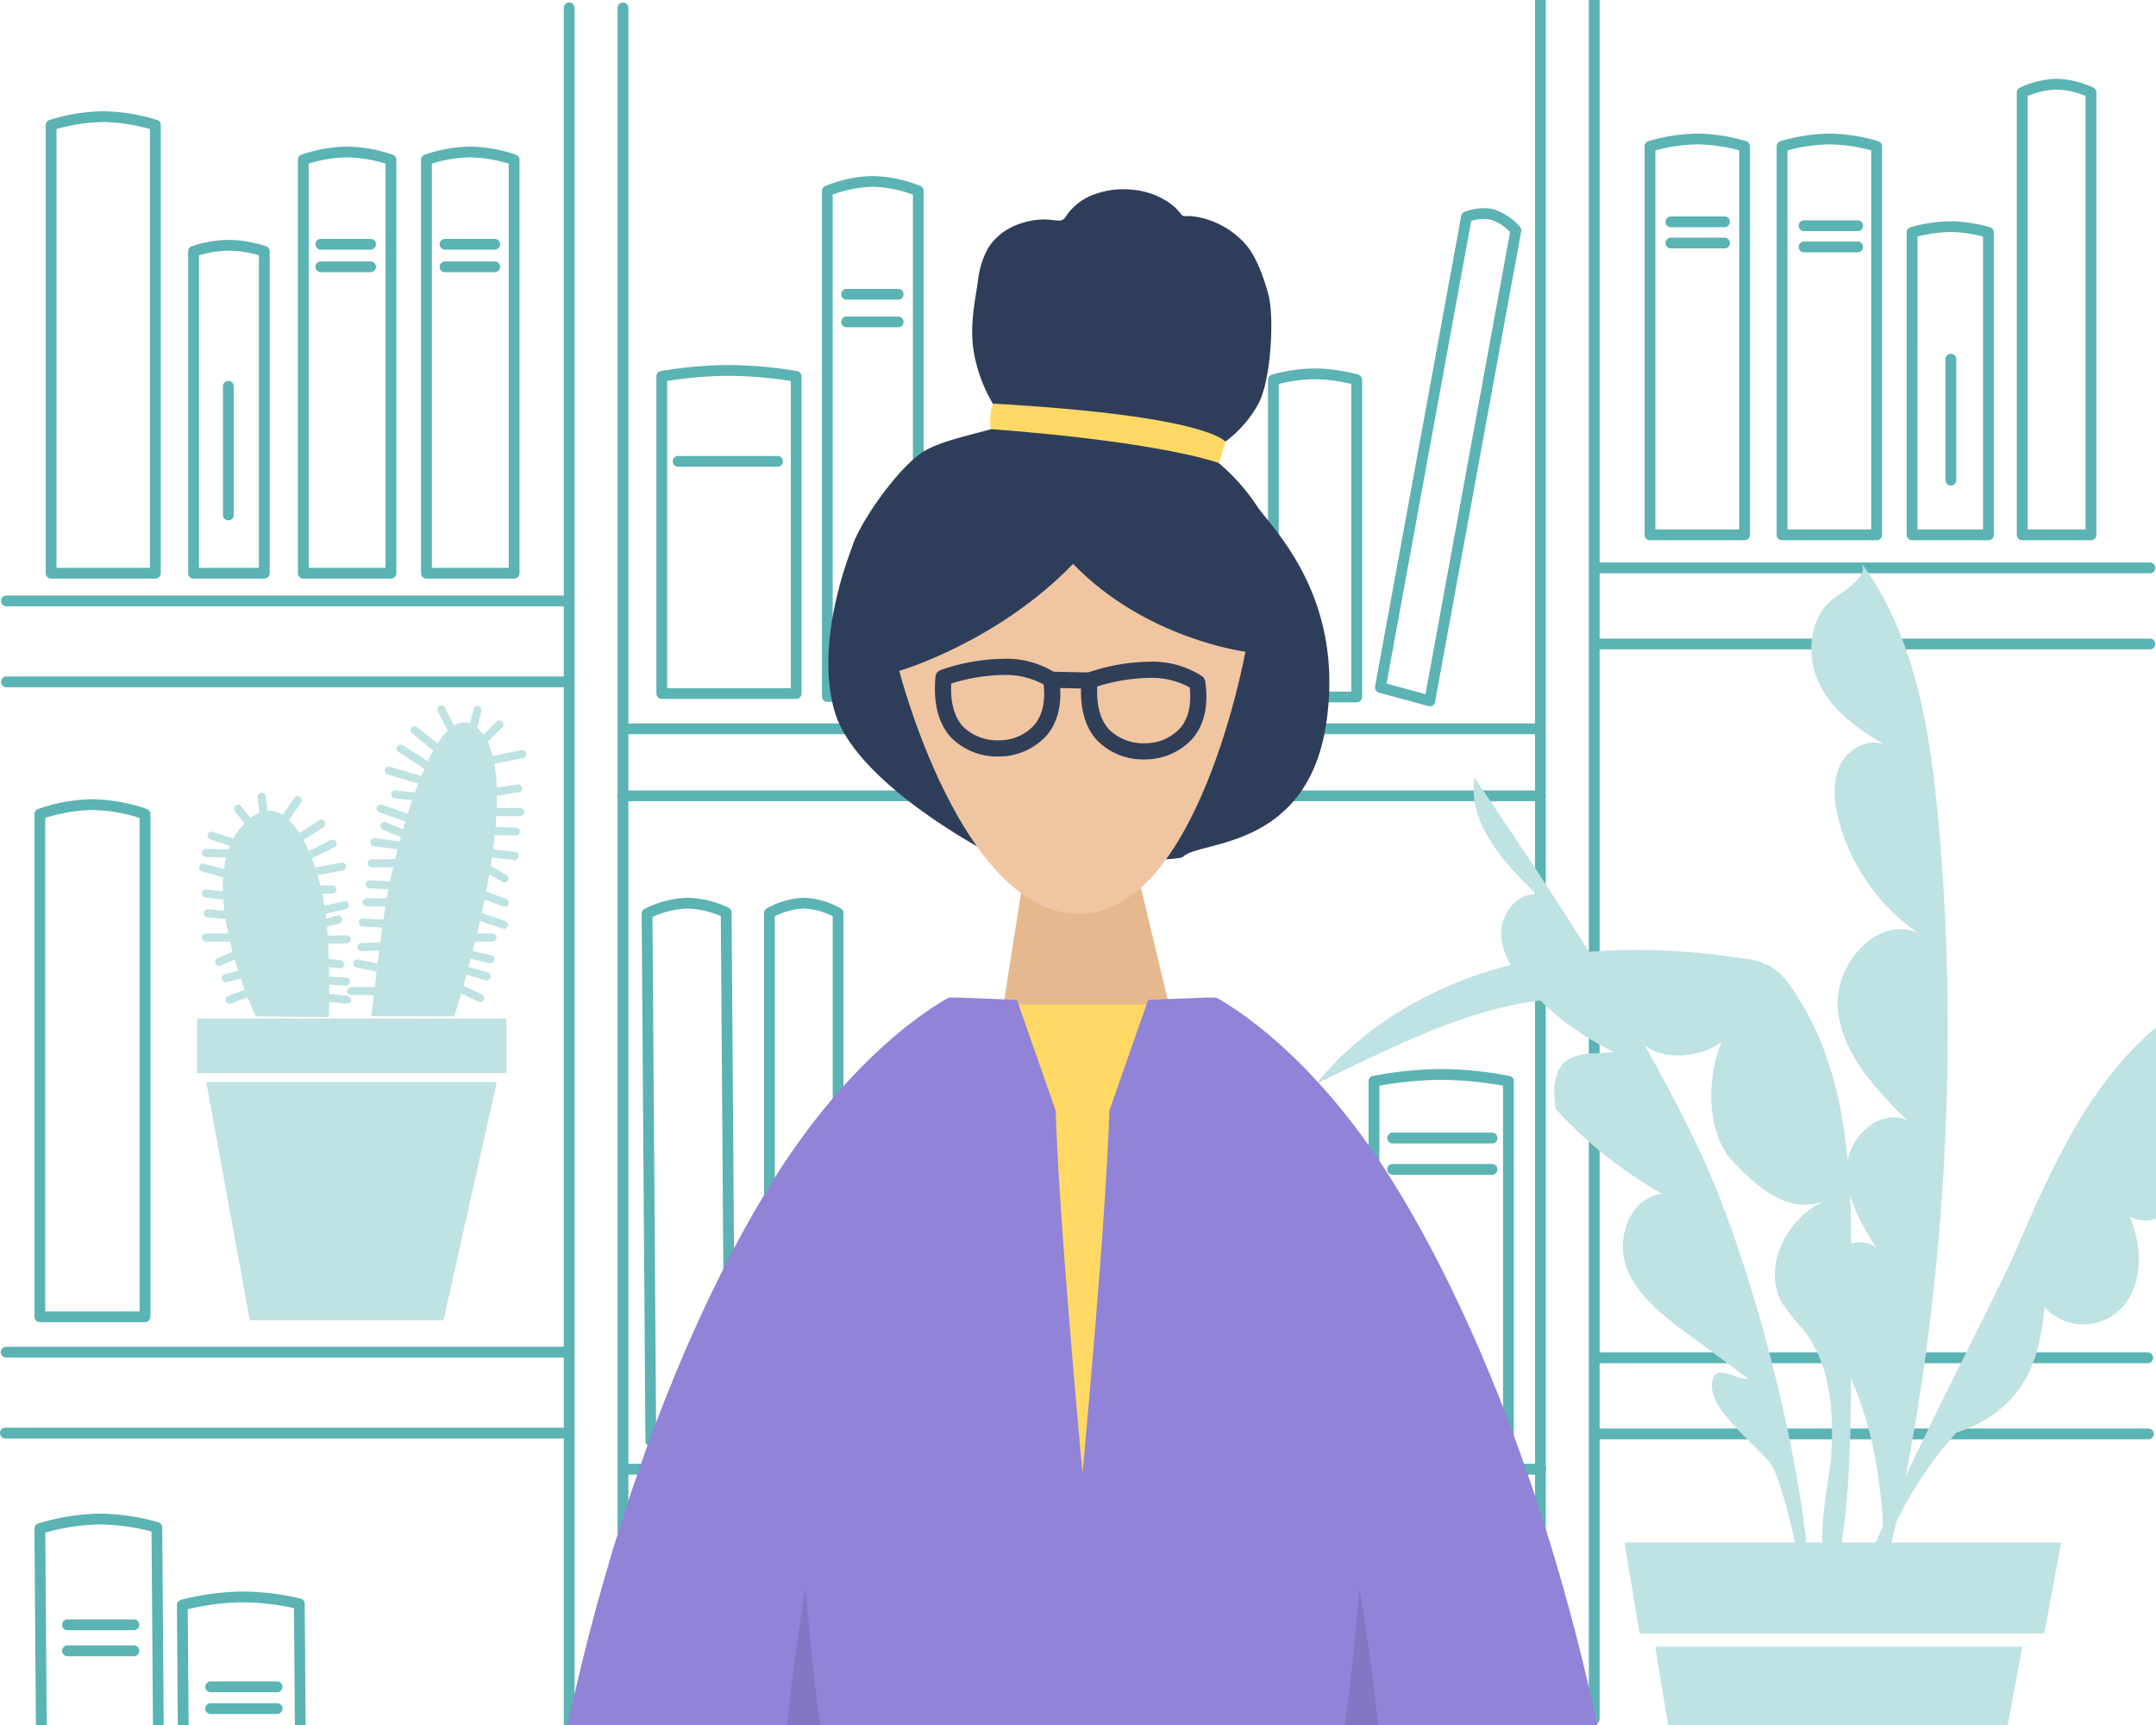 <svg xmlns="http://www.w3.org/2000/svg" xmlns:xlink="http://www.w3.org/1999/xlink" width="400" height="320" viewBox="0 0 400 320"><rect x="0" y="0" width="400" height="320" fill="#808080" stroke="none"/><defs><clipPath id="a"><rect width="223.451" height="260.361" fill="#bfe2e2"/></clipPath><clipPath id="c"><rect width="400" height="320"/></clipPath></defs><g id="b" clip-path="url(#c)"><rect width="400" height="320" fill="#fff"/><path d="M170.281,1H0A1,1,0,0,1-1,0,1,1,0,0,1,0-1H170.281a1,1,0,0,1,1,1A1,1,0,0,1,170.281,1Z" transform="translate(115.508 147.631)" fill="#5bb3b3"/><path d="M168.3,1H0A1,1,0,0,1-1,0,1,1,0,0,1,0-1H168.3a1,1,0,0,1,1,1A1,1,0,0,1,168.3,1Z" transform="translate(116.259 135.193)" fill="#5bb3b3"/><path d="M46.278,1H0A1,1,0,0,1-1,0,1,1,0,0,1,0-1H46.278a1,1,0,0,1,1,1A1,1,0,0,1,46.278,1Z" transform="translate(239.572 284.981)" fill="#5bb3b3"/><path d="M44.476,1H0A1,1,0,0,1-1,0,1,1,0,0,1,0-1H44.476a1,1,0,0,1,1,1A1,1,0,0,1,44.476,1Z" transform="translate(116.991 284.981)" fill="#5bb3b3"/><path d="M44.639,1H0A1,1,0,0,1-1,0,1,1,0,0,1,0-1H44.639a1,1,0,0,1,1,1A1,1,0,0,1,44.639,1Z" transform="translate(116.828 272.543)" fill="#5bb3b3"/><path d="M46.278,1H0A1,1,0,0,1-1,0,1,1,0,0,1,0-1H46.278a1,1,0,0,1,1,1A1,1,0,0,1,46.278,1Z" transform="translate(239.572 272.543)" fill="#5bb3b3"/><path d="M0,319.525a1,1,0,0,1-1-1V0A1,1,0,0,1,0-1,1,1,0,0,1,1,0V318.525A1,1,0,0,1,0,319.525Z" transform="translate(105.599 1.475)" fill="#5bb3b3"/><path d="M0,319.525a1,1,0,0,1-1-1V0A1,1,0,0,1,0-1,1,1,0,0,1,1,0V318.525A1,1,0,0,1,0,319.525Z" transform="translate(115.583 1.475)" fill="#5bb3b3"/><path d="M104.3,1H0A1,1,0,0,1-1,0,1,1,0,0,1,0-1H104.3a1,1,0,0,1,1,1A1,1,0,0,1,104.3,1Z" transform="translate(1.2 126.491)" fill="#5bb3b3"/><path d="M103.945,1H0A1,1,0,0,1-1,0,1,1,0,0,1,0-1H103.945a1,1,0,0,1,1,1A1,1,0,0,1,103.945,1Z" transform="translate(1.2 111.473)" fill="#5bb3b3"/><path d="M104.5,1H0A1,1,0,0,1-1,0,1,1,0,0,1,0-1H104.5a1,1,0,0,1,1,1A1,1,0,0,1,104.5,1Z" transform="translate(1 265.85)" fill="#5bb3b3"/><path d="M104,1H0A1,1,0,0,1-1,0,1,1,0,0,1,0-1H104a1,1,0,0,1,1,1A1,1,0,0,1,104,1Z" transform="translate(1.14 250.832)" fill="#5bb3b3"/><path d="M0,319.9a1,1,0,0,1-1-1V0A1,1,0,0,1,0-1,1,1,0,0,1,1,0V318.9A1,1,0,0,1,0,319.9Z" transform="translate(295.773)" fill="#5bb3b3"/><path d="M0,319.9a1,1,0,0,1-1-1V0A1,1,0,0,1,0-1,1,1,0,0,1,1,0V318.9A1,1,0,0,1,0,319.9Z" transform="translate(285.789)" fill="#5bb3b3"/><path d="M102.994,1H0A1,1,0,0,1-1,0,1,1,0,0,1,0-1H102.994a1,1,0,0,1,1,1A1,1,0,0,1,102.994,1Z" transform="translate(295.876 119.46)" fill="#5bb3b3"/><path d="M102.648,1H0A1,1,0,0,1-1,0,1,1,0,0,1,0-1H102.648a1,1,0,0,1,1,1A1,1,0,0,1,102.648,1Z" transform="translate(296.223 105.349)" fill="#5bb3b3"/><path d="M102.72,1H0A1,1,0,0,1-1,0,1,1,0,0,1,0-1H102.72a1,1,0,0,1,1,1A1,1,0,0,1,102.72,1Z" transform="translate(295.876 266.002)" fill="#5bb3b3"/><path d="M102.236,1H0A1,1,0,0,1-1,0,1,1,0,0,1,0-1H102.236a1,1,0,0,1,1,1A1,1,0,0,1,102.236,1Z" transform="translate(296.223 251.89)" fill="#5bb3b3"/><path d="M95.946,103.37H79.683a1,1,0,0,1-1-1v-76.7a1,1,0,0,1,.652-.937,27.2,27.2,0,0,1,8.456-1.51,27.685,27.685,0,0,1,8.5,1.509,1,1,0,0,1,.656.939v76.7A1,1,0,0,1,95.946,103.37Zm-15.263-2H94.946V26.391a25.719,25.719,0,0,0-7.155-1.171,25.288,25.288,0,0,0-7.108,1.169Z" transform="translate(-0.564 3.968)" fill="#5bb3b3"/><path d="M75.969,103.37H59.706a1,1,0,0,1-1-1v-76.7a1,1,0,0,1,.652-.937,27.2,27.2,0,0,1,8.456-1.51,27.685,27.685,0,0,1,8.5,1.509,1,1,0,0,1,.656.939v76.7A1,1,0,0,1,75.969,103.37Zm-15.263-2H74.969V26.391a25.719,25.719,0,0,0-7.155-1.171,25.288,25.288,0,0,0-7.108,1.169Z" transform="translate(-3.437 3.968)" fill="#5bb3b3"/><path d="M56.2,99.666H43.069a1,1,0,0,1-1-1V38.952a1,1,0,0,1,.663-.941,22.86,22.86,0,0,1,6.883-1.186,23.26,23.26,0,0,1,6.917,1.184,1,1,0,0,1,.666.943V98.666A1,1,0,0,1,56.2,99.666Zm-12.129-2H55.2V39.687a21.162,21.162,0,0,0-5.583-.862,20.735,20.735,0,0,0-5.546.859Z" transform="translate(-7.163 7.672)" fill="#5bb3b3"/><path d="M21.5,104.772H2.147a1,1,0,0,1-1-1V20.639a1,1,0,0,1,.68-.947,34.829,34.829,0,0,1,9.967-1.621,35.467,35.467,0,0,1,10.019,1.62,1,1,0,0,1,.683.948v83.133A1,1,0,0,1,21.5,104.772Zm-18.349-2H20.5V21.381a33.721,33.721,0,0,0-8.7-1.311,33.144,33.144,0,0,0-8.647,1.309Z" transform="translate(7.335 2.566)" fill="#5bb3b3"/><path d="M61.5,204.9H41.99a1,1,0,0,1-1-1V110.649a1,1,0,0,1,.648-.936,32.037,32.037,0,0,1,10.079-1.825,32.621,32.621,0,0,1,10.134,1.823,1,1,0,0,1,.652.937V203.9A1,1,0,0,1,61.5,204.9Zm-18.512-2H60.5V111.367a30.788,30.788,0,0,0-8.785-1.479,30.255,30.255,0,0,0-8.727,1.476Z" transform="translate(-34.596 40.371)" fill="#5bb3b3"/><path d="M9.224,1H0A1,1,0,0,1-1,0,1,1,0,0,1,0-1H9.224a1,1,0,0,1,1,1A1,1,0,0,1,9.224,1Z" transform="translate(59.527 45.313)" fill="#5bb3b3"/><path d="M9.224,1H0A1,1,0,0,1-1,0,1,1,0,0,1,0-1H9.224a1,1,0,0,1,1,1A1,1,0,0,1,9.224,1Z" transform="translate(59.527 49.496)" fill="#5bb3b3"/><path d="M9.224,1H0A1,1,0,0,1-1,0,1,1,0,0,1,0-1H9.224a1,1,0,0,1,1,1A1,1,0,0,1,9.224,1Z" transform="translate(82.562 45.313)" fill="#5bb3b3"/><path d="M9.224,1H0A1,1,0,0,1-1,0,1,1,0,0,1,0-1H9.224a1,1,0,0,1,1,1A1,1,0,0,1,9.224,1Z" transform="translate(82.562 49.496)" fill="#5bb3b3"/><path d="M0,24.879a1,1,0,0,1-1-1V0A1,1,0,0,1,0-1,1,1,0,0,1,1,0V23.879A1,1,0,0,1,0,24.879Z" transform="translate(42.364 71.656)" fill="#5bb3b3"/><path d="M361.209,96.765H343.66a1,1,0,0,1-1-1V23.689a1,1,0,0,1,.7-.953,33.569,33.569,0,0,1,9.1-1.407,32.957,32.957,0,0,1,9.057,1.408,1,1,0,0,1,.692.952V95.765A1,1,0,0,1,361.209,96.765Zm-16.549-2h15.549V24.44a31.222,31.222,0,0,0-7.749-1.111,31.68,31.68,0,0,0-7.8,1.113Z" transform="translate(-37.536 3.453)" fill="#5bb3b3"/><path d="M382.766,96.765H365.217a1,1,0,0,1-1-1V23.689a1,1,0,0,1,.7-.953,33.571,33.571,0,0,1,9.105-1.407,32.955,32.955,0,0,1,9.056,1.408,1,1,0,0,1,.692.952V95.765A1,1,0,0,1,382.766,96.765Zm-16.549-2h15.549V24.44a31.218,31.218,0,0,0-7.748-1.111,31.685,31.685,0,0,0-7.8,1.113Z" transform="translate(-34.595 3.453)" fill="#5bb3b3"/><path d="M9.953,1H0A1,1,0,0,1-1,0,1,1,0,0,1,0-1H9.953a1,1,0,0,1,1,1A1,1,0,0,1,9.953,1Z" transform="translate(334.704 41.874)" fill="#5bb3b3"/><path d="M9.953,1H0A1,1,0,0,1-1,0,1,1,0,0,1,0-1H9.953a1,1,0,0,1,1,1A1,1,0,0,1,9.953,1Z" transform="translate(334.704 45.806)" fill="#5bb3b3"/><path d="M9.953,1H0A1,1,0,0,1-1,0,1,1,0,0,1,0-1H9.953a1,1,0,0,1,1,1A1,1,0,0,1,9.953,1Z" transform="translate(310.004 41.153)" fill="#5bb3b3"/><path d="M9.953,1H0A1,1,0,0,1-1,0,1,1,0,0,1,0-1H9.953a1,1,0,0,1,1,1A1,1,0,0,1,9.953,1Z" transform="translate(310.004 45.084)" fill="#5bb3b3"/><path d="M342.662,204.686a1,1,0,0,1-1-.993L341,115.157a1,1,0,0,1,.688-.958,41.624,41.624,0,0,1,11.177-1.832l.3,0a40.9,40.9,0,0,1,10.84,1.606,1,1,0,0,1,.7.948l.659,88.536a1,1,0,0,1-.99,1.007l-21.712.223Zm.347-88.794.646,86.783,19.712-.2-.646-86.787a39.2,39.2,0,0,0-9.832-1.319A40.045,40.045,0,0,0,343.009,115.892Z" transform="translate(-334.609 168.422)" fill="#5bb3b3"/><path d="M367.879,201.309a1,1,0,0,1-1-.993l-.551-74.076a1,1,0,0,1,.734-.971,48.789,48.789,0,0,1,11.134-1.545l.368,0a47.977,47.977,0,0,1,10.726,1.32,1,1,0,0,1,.75.961l.551,74.076a1,1,0,0,1-.99,1.007l-21.712.223Zm.455-74.3.538,72.288,19.713-.2-.538-72.291a46.449,46.449,0,0,0-9.83-1.082A47.323,47.323,0,0,0,368.334,127.011Z" transform="translate(-333.503 171.514)" fill="#5bb3b3"/><path d="M12.314,1H0A1,1,0,0,1-1,0,1,1,0,0,1,0-1H12.314a1,1,0,0,1,1,1A1,1,0,0,1,12.314,1Z" transform="translate(39.091 312.917)" fill="#5bb3b3"/><path d="M12.314,1H0A1,1,0,0,1-1,0,1,1,0,0,1,0-1H12.314a1,1,0,0,1,1,1A1,1,0,0,1,12.314,1Z" transform="translate(39.091 316.958)" fill="#5bb3b3"/><path d="M12.314,1H0A1,1,0,0,1-1,0,1,1,0,0,1,0-1H12.314a1,1,0,0,1,1,1A1,1,0,0,1,12.314,1Z" transform="translate(12.517 301.412)" fill="#5bb3b3"/><path d="M12.314,1H0A1,1,0,0,1-1,0,1,1,0,0,1,0-1H12.314a1,1,0,0,1,1,1A1,1,0,0,1,12.314,1Z" transform="translate(12.517 306.242)" fill="#5bb3b3"/><path d="M285.963,107.017h-8.69a1,1,0,0,1,0-2h7.69V47.958a29.9,29.9,0,0,0-6.754-.881,29.3,29.3,0,0,0-6.708.879V84.861a1,1,0,0,1-2,0V47.188a1,1,0,0,1,.713-.958,31.181,31.181,0,0,1,8-1.153,31.758,31.758,0,0,1,8.038,1.152,1,1,0,0,1,.716.959v58.83A1,1,0,0,1,285.963,107.017Z" transform="translate(-34.255 23.271)" fill="#5bb3b3"/><path d="M307.762,114.111a1,1,0,0,1-.262-.035l-9.162-2.492a1,1,0,0,1-.721-1.145l15.981-87.3a1,1,0,0,1,.6-.742,10.247,10.247,0,0,1,3.6-.693,7.323,7.323,0,0,1,1.92.244,11.158,11.158,0,0,1,4.791,3.214,1,1,0,0,1,.223.829l-15.981,87.3a1,1,0,0,1-.984.82Zm-8.013-4.216,7.226,1.965,15.694-85.732a8.657,8.657,0,0,0-3.481-2.249,5.327,5.327,0,0,0-1.395-.174,8.26,8.26,0,0,0-2.333.368Z" transform="translate(-42.504 16.909)" fill="#5bb3b3"/><path d="M155.606,114.563h-8.493a1,1,0,0,1-1-1V19.79a1,1,0,0,1,.6-.916,24.654,24.654,0,0,1,8.815-1.853,25.093,25.093,0,0,1,8.861,1.852,1,1,0,0,1,.6.918V99.726a1,1,0,1,1-2,0V20.473a23.042,23.042,0,0,0-7.464-1.453,22.644,22.644,0,0,0-7.414,1.45v92.093h7.493a1,1,0,0,1,0,2Z" transform="translate(6.38 15.633)" fill="#5bb3b3"/><path d="M9.571,1H0A1,1,0,0,1-1,0,1,1,0,0,1,0-1H9.571a1,1,0,0,1,1,1A1,1,0,0,1,9.571,1Z" transform="translate(157.067 54.589)" fill="#5bb3b3"/><path d="M9.571,1H0A1,1,0,0,1-1,0,1,1,0,0,1,0-1H9.571a1,1,0,0,1,1,1A1,1,0,0,1,9.571,1Z" transform="translate(157.067 59.705)" fill="#5bb3b3"/><path d="M142.62,106.519H117.682a1,1,0,0,1-1-1V46.689a1,1,0,0,1,.818-.983,77.378,77.378,0,0,1,12.615-1.126A78.888,78.888,0,0,1,142.8,45.706a1,1,0,0,1,.82.984v58.83A1,1,0,0,1,142.62,106.519Zm-23.938-2H141.62V47.536a78.343,78.343,0,0,0-11.506-.956,76.86,76.86,0,0,0-11.432.955Z" transform="translate(5.095 23.136)" fill="#5bb3b3"/><path d="M18.45,1H0A1,1,0,0,1-1,0,1,1,0,0,1,0-1H18.45a1,1,0,0,1,1,1A1,1,0,0,1,18.45,1Z" transform="translate(125.806 85.584)" fill="#5bb3b3"/><path d="M154.508,214.6H148.78a1,1,0,0,1-1-1V149.747a1,1,0,0,1,.766-.972,51.563,51.563,0,0,1,6.9-1.065,1,1,0,1,1,.173,1.992,52.457,52.457,0,0,0-5.835.85V212.6h4.728a1,1,0,1,1,0,2Z" transform="translate(10.453 53.672)" fill="#5bb3b3"/><path d="M147.646,215.225H134.9a1,1,0,0,1-1-1V116.341a1,1,0,0,1,.487-.859,15.2,15.2,0,0,1,6.9-1.988,14.953,14.953,0,0,1,6.87,1.991,1,1,0,0,1,.483.856v97.884A1,1,0,0,1,147.646,215.225Zm-11.742-2h10.742V116.936a12.647,12.647,0,0,0-5.353-1.442,12.8,12.8,0,0,0-5.39,1.444Z" transform="translate(7.847 53.045)" fill="#5bb3b3"/><path d="M115.767,224.038a1,1,0,0,1-1-.993l-.7-97.835a1,1,0,0,1,.529-.89,19.231,19.231,0,0,1,7.808-2.063h.172a18.851,18.851,0,0,1,7.627,1.857,1,1,0,0,1,.547.884l.7,97.835a1,1,0,0,1-.986,1.007l-14.683.2Zm.3-98.211.69,96.2,12.683-.171-.69-96.2a16.554,16.554,0,0,0-6.324-1.391A16.926,16.926,0,0,0,116.071,125.827Z" transform="translate(4.981 44.283)" fill="#5bb3b3"/><path d="M292.313,171.122h-9.132a1,1,0,0,1,0-2h8.132V118.586c-.856-.174-2.359-.447-4.127-.622a1,1,0,1,1,.2-1.99,40.968,40.968,0,0,1,5.167.835,1,1,0,0,1,.763.971v52.341A1,1,0,0,1,292.313,171.122Z" transform="translate(-43.177 97.382)" fill="#5bb3b3"/><path d="M322.405,217.422H297.467a1,1,0,0,1-1-1V149.493a1,1,0,0,1,.8-.979,69.738,69.738,0,0,1,12.711-1.284,68.412,68.412,0,0,1,12.639,1.285,1,1,0,0,1,.793.978v66.929A1,1,0,0,1,322.405,217.422Zm-23.938-2h22.938v-65.1a67.738,67.738,0,0,0-11.432-1.089,68.852,68.852,0,0,0-11.506,1.091Z" transform="translate(-42.553 51.082)" fill="#5bb3b3"/><path d="M18.45,1H0A1,1,0,0,1-1,0,1,1,0,0,1,0-1H18.45a1,1,0,0,1,1,1A1,1,0,0,1,18.45,1Z" transform="translate(258.373 211.113)" fill="#5bb3b3"/><path d="M18.45,1H0A1,1,0,0,1-1,0,1,1,0,0,1,0-1H18.45a1,1,0,0,1,1,1A1,1,0,0,1,18.45,1Z" transform="translate(258.373 216.924)" fill="#5bb3b3"/><path d="M418.758,98.941H405.985a1,1,0,0,1-1-1V15.885a1,1,0,0,1,.553-.895,17.249,17.249,0,0,1,6.852-1.654,16.964,16.964,0,0,1,6.82,1.656,1,1,0,0,1,.549.892V97.941A1,1,0,0,1,418.758,98.941Zm-11.773-2h10.773V16.531a14.731,14.731,0,0,0-5.368-1.194,14.98,14.98,0,0,0-5.4,1.2Z" transform="translate(-30.815 1.277)" fill="#5bb3b3"/><path d="M400.577,93.285H386.41a1,1,0,0,1-1-1V36.173a1,1,0,0,1,.706-.956,28.2,28.2,0,0,1,7.4-1.1,27.678,27.678,0,0,1,7.36,1.1,1,1,0,0,1,.7.955V92.285A1,1,0,0,1,400.577,93.285Zm-13.167-2h12.167V36.934a25.78,25.78,0,0,0-6.062-.82,26.149,26.149,0,0,0-6.1.822Z" transform="translate(-31.67 6.934)" fill="#5bb3b3"/><path d="M0,23.438a1,1,0,0,1-1-1V0A1,1,0,0,1,0-1,1,1,0,0,1,1,0V22.438A1,1,0,0,1,0,23.438Z" transform="translate(361.939 66.628)" fill="#5bb3b3"/><g transform="translate(244.19 104.051)"><g transform="translate(0)"><g clip-path="url(#a)"><path d="M88.785,44.175C87.16,28.563,83.982,12.458,74.608,0c2.1,2.234-1.861,4.932-4.412,6.638-4.942,3.3-5.732,10.78-3.105,16.133s7.768,8.938,12.966,11.753c-2.943-2.01-7.294-.105-8.97,3.086s-1.3,7.078-.376,10.558A37.031,37.031,0,0,0,85.361,68.993C77.853,65.708,69.726,74.938,70.543,83.2s7,14.769,12.84,20.571c-4.9-2.352-10.7,2.9-11.16,8.4s2.538,10.589,5.421,15.247c-4.1-3.136-10.287,1.636-10.762,6.839s2.452,9.984,4.782,14.632c6.171,12.3,7.308,24.9,7.613,38.35C90.33,142.468,93.544,89.921,88.785,44.175" transform="translate(26.249)" fill="#bfe2e2"/><path d="M30.365,99.272c6.5-15.051,13.41-30.666,25.941-41.24,18.673-15.756,48.586-16.117,67.633-.815a115.281,115.281,0,0,1-38.446-1.8c.653,6.064,1.045,11.447-5.779,14.549s-11.206,6.818-20.74,6c2.386,3.633,4,8.178,2.676,12.32s-6.544,7.07-10.255,4.808c2.3,5.324,2.6,12-1.042,16.514a9.755,9.755,0,0,1-14.709.347c-.841,7.2-2.094,18.513-16.413,23.284C4.341,149.99,3.956,165.066,0,166.118c2.133-12.207,25.346-55.228,30.365-66.847" transform="translate(99.513 28.494)" fill="#bfe2e2"/><path d="M52.61,112.424h81.007l-3.16,16.852H55.372Z" transform="translate(4.616 69.678)" fill="#bfe2e2"/><path d="M114.124,183.285H66.718L57.062,124.36h68.11Z" transform="translate(5.85 77.076)" fill="#bfe2e2"/><path d="M175.887,104.76c.266-18.508-.441-38.324-11.178-53.4a12.627,12.627,0,0,0-3.643-3.709,13.965,13.965,0,0,0-5.054-1.489c-14.261-2.213-28.994-2.413-42.992,1.1S85.77,58.182,76.676,69.387c17.068-8.139,35.9-18.4,54.538-15.185.042,3.184,2.895,4.55,6,7.652s10.166,3.044,14.682-.207c-2.823,6.508-2.831,16.995,2.067,22.126s10.386,9.855,17.017,7.336c-7.09,3.186-11.722,12.461-7.741,19.136a48.138,48.138,0,0,0,3.852,4.816c5.12,6.52,5.687,15.482,5.1,23.749-.335,4.723-3.972,19.254.938,21.436,3.729-17.463,2.5-37.626,2.758-55.486" transform="translate(-76.676 27.612)" fill="#bfe2e2"/><path d="M122.871,93.285C111.359,69.2,96.4,46.949,81.466,24.823c-1.3,8.423,5.378,15.762,11.53,21.661-3.717-.3-6.685,3.688-6.578,7.415s2.391,7.028,4.885,9.8a51.811,51.811,0,0,0,15.935,11.97c-3.345.949-12.6-2-10.723,10.6a79.442,79.442,0,0,0,19.794,15.759c-5.707.494-8.617,7.867-6.766,13.289s6.7,9.161,11.308,12.57q5.685,4.211,11.371,8.418c-2.235.368-6.434-3.393-6.708,1.1s6.61,9.832,10.608,14.3c2.865,3.2,6.006,22.129,7.73,25.964-.609-23.775-10.828-63.15-20.981-84.392" transform="translate(-52.093 15.385)" fill="#bfe2e2"/></g></g><g transform="translate(-244.19 -104.051)"><rect width="57.371" height="10.131" transform="translate(36.57 188.944)" fill="#bfe2e2"/><path d="M2.008,84.457l8.076,44.19H46.029l9.87-44.19Z" transform="translate(36.261 116.264)" fill="#bfe2e2"/><path d="M11.307,61.094S-.153,36.789,8.336,26.323s14.43,5.815,15.7,13.955.849,20.932.849,20.932Z" transform="translate(36.133 127.455)" fill="#bfe2e2"/><path d="M50.674,57.892S64.309,15.767,55.821,5.3,39.215,28.935,37.942,37.076,35.3,57.848,35.3,57.848Z" transform="translate(33.606 130.657)" fill="#bfe2e2"/><path d="M0,3.463a.749.749,0,0,1-.633-.346A.75.75,0,0,1-.4,2.081L3.84-.632A.75.75,0,0,1,4.876-.4.75.75,0,0,1,4.648.632L.4,3.345A.747.747,0,0,1,0,3.463Z" transform="translate(55.368 152.816)" fill="#bfe2e2"/><path d="M0,3.463a.75.75,0,0,1-.674-.419.75.75,0,0,1,.342-1L5.186-.673a.75.75,0,0,1,1,.342.75.75,0,0,1-.342,1L.331,3.386A.747.747,0,0,1,0,3.463Z" transform="translate(56.217 156.499)" fill="#bfe2e2"/><path d="M0,1.913A.75.75,0,0,1-.738,1.3a.75.75,0,0,1,.6-.873L6.232-.738a.75.75,0,0,1,.873.6.75.75,0,0,1-.6.873L.135,1.9A.755.755,0,0,1,0,1.913Z" transform="translate(57.066 160.763)" fill="#bfe2e2"/><path d="M5.517.75H0A.75.75,0,0,1-.75,0,.75.75,0,0,1,0-.75H5.517a.75.75,0,0,1,.75.75A.75.75,0,0,1,5.517.75Z" transform="translate(56.141 165.019)" fill="#bfe2e2"/><path d="M0,2.495a.75.75,0,0,1-.73-.583.75.75,0,0,1,.564-.9L7.473-.731a.75.75,0,0,1,.9.564.75.75,0,0,1-.564.9L.167,2.476A.753.753,0,0,1,0,2.495Z" transform="translate(56.353 167.927)" fill="#bfe2e2"/><path d="M0,.91A.75.75,0,0,1-.75.175.75.75,0,0,1-.015-.59L8.054-.75a.75.75,0,0,1,.765.735A.75.75,0,0,1,8.084.75L.015.91Z" transform="translate(56.26 174.247)" fill="#bfe2e2"/><path d="M0,2.032a.75.75,0,0,1-.72-.54A.75.75,0,0,1-.21.562L4.175-.72A.75.75,0,0,1,5.1-.21.75.75,0,0,1,4.6.72L.21,2A.75.75,0,0,1,0,2.032Z" transform="translate(58.379 170.562)" fill="#bfe2e2"/><path d="M0,5.075a.746.746,0,0,1-.425-.133A.75.75,0,0,1-.617,3.9L2.364-.426A.75.75,0,0,1,3.407-.617.75.75,0,0,1,3.6.426L.617,4.751A.749.749,0,0,1,0,5.075Z" transform="translate(52.24 148.454)" fill="#bfe2e2"/><path d="M.525,5.556A.75.75,0,0,1-.22,4.888L-.746.082A.75.75,0,0,1-.082-.746a.75.75,0,0,1,.827.664l.526,4.806a.75.75,0,0,1-.664.827A.759.759,0,0,1,.525,5.556Z" transform="translate(48.556 147.813)" fill="#bfe2e2"/><path d="M2.807,4.275a.749.749,0,0,1-.587-.283L-.587.467A.75.75,0,0,1-.467-.587a.75.75,0,0,1,1.054.12L3.393,3.057a.75.75,0,0,1-.586,1.217Z" transform="translate(44.171 150.056)" fill="#bfe2e2"/><path d="M4.912,2.352a.749.749,0,0,1-.233-.037L-.233.713a.75.75,0,0,1-.48-.946.75.75,0,0,1,.946-.48L5.144.889a.75.75,0,0,1-.232,1.463Z" transform="translate(39.26 155.022)" fill="#bfe2e2"/><path d="M7.017.91H7L-.017.75A.75.75,0,0,1-.75-.017.75.75,0,0,1,.017-.75l7.017.16A.75.75,0,0,1,7.017.91Z" transform="translate(38.207 158.227)" fill="#bfe2e2"/><path d="M4.736,2.032a.751.751,0,0,1-.2-.026L-.2.724A.75.75,0,0,1-.724-.2.75.75,0,0,1,.2-.724L4.932.558a.75.75,0,0,1-.2,1.474Z" transform="translate(37.681 160.95)" fill="#bfe2e2"/><path d="M4.386,1.23a.758.758,0,0,1-.083,0L-.082.746A.75.75,0,0,1-.746-.082.75.75,0,0,1,.082-.746l4.385.48a.75.75,0,0,1-.081,1.5Z" transform="translate(38.207 165.756)" fill="#bfe2e2"/><path d="M4.035,1.07l-.06,0L-.059.748A.75.75,0,0,1-.748-.059.75.75,0,0,1,.059-.748l4.034.32a.75.75,0,0,1-.059,1.5Z" transform="translate(38.558 169.44)" fill="#bfe2e2"/><path d="M6.315.75H0A.75.75,0,0,1-.75,0,.75.75,0,0,1,0-.75H6.315a.75.75,0,0,1,.75.75A.75.75,0,0,1,6.315.75Z" transform="translate(38.207 173.926)" fill="#bfe2e2"/><path d="M0,2.673a.75.75,0,0,1-.691-.459.75.75,0,0,1,.4-.982L4.27-.691a.75.75,0,0,1,.982.4.75.75,0,0,1-.4.982L.291,2.614A.748.748,0,0,1,0,2.673Z" transform="translate(40.663 176.489)" fill="#bfe2e2"/><path d="M0,1.711a.75.75,0,0,1-.727-.569A.75.75,0,0,1-.181.234L3.678-.728a.75.75,0,0,1,.909.546.75.75,0,0,1-.546.909L.181,1.689A.752.752,0,0,1,0,1.711Z" transform="translate(41.891 180.495)" fill="#bfe2e2"/><path d="M0,2.512a.75.75,0,0,1-.7-.489.75.75,0,0,1,.441-.964L4.474-.7a.75.75,0,0,1,.964.441A.75.75,0,0,1,5,.7L.262,2.465A.749.749,0,0,1,0,2.512Z" transform="translate(42.592 183.699)" fill="#bfe2e2"/><path d="M5.088,1.391a.757.757,0,0,1-.095-.006L-.094.744a.75.75,0,0,1-.65-.838.75.75,0,0,1,.838-.65L5.18-.1a.75.75,0,0,1-.093,1.494Z" transform="translate(58.029 178.252)" fill="#bfe2e2"/><path d="M5.789,1.07H5.747L-.041.749a.75.75,0,0,1-.707-.79.75.75,0,0,1,.79-.707l5.788.32a.75.75,0,0,1-.041,1.5Z" transform="translate(58.379 181.776)" fill="#bfe2e2"/><path d="M5.965,1.391a.758.758,0,0,1-.081,0L-.08.746A.75.75,0,0,1-.746-.08.75.75,0,0,1,.08-.746L6.044-.1a.75.75,0,0,1-.079,1.5Z" transform="translate(58.379 184.82)" fill="#bfe2e2"/><path d="M3.86,3.906a.747.747,0,0,1-.474-.169L-.475.581A.75.75,0,0,1-.581-.475.75.75,0,0,1,.475-.581l3.86,3.156A.75.75,0,0,1,3.86,3.906Z" transform="translate(76.956 135.471)" fill="#bfe2e2"/><path d="M5.124,4.045a.746.746,0,0,1-.4-.119L-.406.631A.75.75,0,0,1-.631-.406.75.75,0,0,1,.406-.631L5.53,2.664a.75.75,0,0,1-.406,1.381Z" transform="translate(74.368 138.896)" fill="#bfe2e2"/><path d="M6.17,2.6a.75.75,0,0,1-.215-.032L-.215.718a.75.75,0,0,1-.5-.934.75.75,0,0,1,.934-.5L6.385,1.129A.75.75,0,0,1,6.17,2.6Z" transform="translate(72.126 142.945)" fill="#bfe2e2"/><path d="M5.479,1.351a.758.758,0,0,1-.083,0L-.082.746A.75.75,0,0,1-.746-.082.75.75,0,0,1,.082-.746l5.478.6a.75.75,0,0,1-.081,1.5Z" transform="translate(73.332 147.365)" fill="#bfe2e2"/><path d="M7.358,3.314a.749.749,0,0,1-.247-.042L-.247.708A.75.75,0,0,1-.708-.247.75.75,0,0,1,.247-.708L7.6,1.855a.75.75,0,0,1-.247,1.458Z" transform="translate(70.635 149.997)" fill="#bfe2e2"/><path d="M7.991,1.787a.757.757,0,0,1-.1-.006L-.1.744A.75.75,0,0,1-.744-.1.75.75,0,0,1,.1-.744L8.087.294a.75.75,0,0,1-.1,1.494Z" transform="translate(69.476 156.235)" fill="#bfe2e2"/><path d="M4.187,2.5A.748.748,0,0,1,3.9,2.442L-.289.692a.75.75,0,0,1-.4-.981.75.75,0,0,1,.981-.4l4.187,1.75A.75.75,0,0,1,4.187,2.5Z" transform="translate(71.334 153.228)" fill="#bfe2e2"/><path d="M2.4,5.369a.75.75,0,0,1-.666-.4L-.666.345A.75.75,0,0,1-.345-.666a.75.75,0,0,1,1.011.32l2.4,4.619a.75.75,0,0,1-.665,1.1Z" transform="translate(81.884 131.618)" fill="#bfe2e2"/><path d="M0,5.465a.752.752,0,0,1-.178-.022.75.75,0,0,1-.551-.906L.421-.178a.75.75,0,0,1,.906-.551.75.75,0,0,1,.551.906L.729,4.892A.75.75,0,0,1,0,5.465Z" transform="translate(87.436 131.707)" fill="#bfe2e2"/><path d="M0,3.944A.748.748,0,0,1-.535,3.72.75.75,0,0,1-.526,2.66L2.72-.535a.75.75,0,0,1,1.061.009A.75.75,0,0,1,3.772.535L.526,3.729A.748.748,0,0,1,0,3.944Z" transform="translate(89.4 134.412)" fill="#bfe2e2"/><path d="M0,1.806a.75.75,0,0,1-.734-.6A.75.75,0,0,1-.152.321L4.933-.734a.75.75,0,0,1,.887.582.75.75,0,0,1-.582.887L.152,1.79A.753.753,0,0,1,0,1.806Z" transform="translate(91.789 139.877)" fill="#bfe2e2"/><path d="M0,1.507A.75.75,0,0,1-.741.872.75.75,0,0,1-.115.016l4.87-.757a.75.75,0,0,1,.856.626.75.75,0,0,1-.626.856L.115,1.5A.756.756,0,0,1,0,1.507Z" transform="translate(91.261 146.254)" fill="#bfe2e2"/><path d="M4.417.75H0A.75.75,0,0,1-.75,0,.75.75,0,0,1,0-.75H4.417a.75.75,0,0,1,.75.75A.75.75,0,0,1,4.417.75Z" transform="translate(92.102 150.649)" fill="#bfe2e2"/><path d="M4.048.871H4.025L-.022.75A.75.75,0,0,1-.75-.022.75.75,0,0,1,.022-.75L4.07-.628a.75.75,0,0,1-.022,1.5Z" transform="translate(91.642 154.147)" fill="#bfe2e2"/><path d="M6.27,1.438a.758.758,0,0,1-.083,0L-.082.746A.75.75,0,0,1-.746-.082.75.75,0,0,1,.082-.746l6.269.688a.75.75,0,0,1-.081,1.5Z" transform="translate(89.184 158.073)" fill="#bfe2e2"/><path d="M4.276,3.155a.746.746,0,0,1-.367-.1L-.368.654A.75.75,0,0,1-.654-.368.75.75,0,0,1,.368-.654L4.645,1.752a.75.75,0,0,1-.368,1.4Z" transform="translate(89.321 160.542)" fill="#bfe2e2"/><path d="M3.706,2.125a.748.748,0,0,1-.261-.047L-.261.7A.75.75,0,0,1-.7-.261.75.75,0,0,1,.261-.7L3.967.671a.75.75,0,0,1-.261,1.453Z" transform="translate(89.955 166.09)" fill="#bfe2e2"/><path d="M4.567,2.291a.749.749,0,0,1-.24-.04L-.24.711A.75.75,0,0,1-.711-.24.75.75,0,0,1,.24-.711L4.807.83a.75.75,0,0,1-.24,1.461Z" transform="translate(88.93 170.011)" fill="#bfe2e2"/><path d="M0,.833A.75.75,0,0,1-.75.095.75.75,0,0,1-.012-.667L5.122-.75a.75.75,0,0,1,.762.738A.75.75,0,0,1,5.146.75L.012.833Z" transform="translate(68.964 160.097)" fill="#bfe2e2"/><path d="M5.79,1.062H5.749L-.04.749A.75.75,0,0,1-.749-.04.75.75,0,0,1,.04-.749L5.83-.437a.75.75,0,0,1-.04,1.5Z" transform="translate(68.611 164.047)" fill="#bfe2e2"/><path d="M6,.763H6L0,.75A.75.75,0,0,1-.75,0,.75.75,0,0,1,0-.75l6,.013a.75.75,0,0,1,0,1.5Z" transform="translate(67.998 167.368)" fill="#bfe2e2"/><path d="M6.49.75H0A.75.75,0,0,1-.75,0,.75.75,0,0,1,0-.75H6.49A.75.75,0,0,1,7.24,0,.75.75,0,0,1,6.49.75Z" transform="translate(84.866 173.926)" fill="#bfe2e2"/><path d="M8.42,2.673a.752.752,0,0,1-.168-.019L-.167.731a.75.75,0,0,1-.564-.9.75.75,0,0,1,.9-.564L8.586,1.191A.75.75,0,0,1,8.42,2.673Z" transform="translate(82.572 176.009)" fill="#bfe2e2"/><path d="M5.438,2.352a.75.75,0,0,1-.212-.031L-.212.719A.75.75,0,0,1-.719-.212.75.75,0,0,1,.212-.719L5.65.883a.75.75,0,0,1-.212,1.47Z" transform="translate(84.852 179.533)" fill="#bfe2e2"/><path d="M4.385,2.833a.747.747,0,0,1-.321-.073L-.322.677a.75.75,0,0,1-.356-1,.75.75,0,0,1,1-.356L4.707,1.4a.75.75,0,0,1-.322,1.428Z" transform="translate(84.677 183.058)" fill="#bfe2e2"/><path d="M5.438,1.07H5.393L-.044.749a.75.75,0,0,1-.7-.793.75.75,0,0,1,.793-.7l5.438.32a.75.75,0,0,1-.043,1.5Z" transform="translate(67.325 171.123)" fill="#bfe2e2"/><path d="M0,.99A.75.75,0,0,1-.75.267.75.75,0,0,1-.027-.509L6.639-.75a.75.75,0,0,1,.777.723A.75.75,0,0,1,6.693.75L.027.99Z" transform="translate(67.062 175.448)" fill="#bfe2e2"/><path d="M7.368,2.272a.753.753,0,0,1-.152-.016L-.152.734A.75.75,0,0,1-.734-.152.75.75,0,0,1,.152-.734L7.519.787a.75.75,0,0,1-.151,1.485Z" transform="translate(66.273 178.732)" fill="#bfe2e2"/><path d="M7.455.75H0A.75.75,0,0,1-.75,0,.75.75,0,0,1,0-.75H7.455A.75.75,0,0,1,8.2,0,.75.75,0,0,1,7.455.75Z" transform="translate(65.133 183.859)" fill="#bfe2e2"/></g></g><g transform="translate(-24.834 -21.636)"><g transform="translate(158.902 50.809)"><path d="M0,0,15.49,64.928H26.661L36.866,0Z" transform="translate(86.522 172.825) rotate(180)" fill="#e6b88e"/><path d="M28.561,37.9c3.5-.986,9.017-.656,13-.723,1.337-.025,1.9-.761,2.943-.612a28.651,28.651,0,0,1-2.3-14.091c.454-4.609,2.4-8.49,4.193-12.564a16.183,16.183,0,0,1,3.2-5.155,10.65,10.65,0,0,1,5.324-2.776,14.335,14.335,0,0,1,6.218.17c.909.217,1.731.657,2.623.914.914.263,1.34-.3,1.985-.856A10.737,10.737,0,0,1,71.624.055a15.458,15.458,0,0,1,6.764,1.005A14.158,14.158,0,0,1,84.1,4.852,10.228,10.228,0,0,1,85.843,7.5c.173.4.206.635.6.791.365.144.788.16,1.164.3a15.754,15.754,0,0,1,8.565,7.9c1.033,2.136,1.59,5.86,1.568,10.017s-3.471,14.908-6.852,18.77a21.833,21.833,0,0,1-11.907,6.549,37.364,37.364,0,0,1,6.61,12.059c1.681,4.7,11.406,20.485,1.868,42.22S59.066,120.874,55.487,123c-1.639.976-33.876-8.981-35.1-10.407C19.878,112,.239,93.885,0,80.172S10.534,52.41,11.013,51.636C13.555,47.529,23.379,39.365,28.561,37.9Z" transform="matrix(0.966, -0.259, 0.259, 0.966, 0, 25.297)" fill="#2e3e5a"/><path d="M4436.191,743.351s11.577,45.3,33.531,45.079S4500.41,739.8,4500.41,739.8s-18.51-2.342-31.969-16.3C4454.318,738.1,4436.191,743.351,4436.191,743.351Z" transform="translate(-4403.419 -648.071)" fill="#efc6a1"/></g><rect width="38.444" height="131.99" transform="translate(206.707 207.978)" fill="#ffd964"/><path d="M65.154,0S37.208,69.97,31.95,76.642c-2.57,3.261-18.213,11.5-28.78,15.868-4.241,1.751-3.4,5.325-2.185,6.485,9.881,9.434,19.132,2.728,29.948.241,11.85-2.725,7.928,11.248,17.29,9.24-1.374-6.441-5.185-18.693-.757-25.264C50.419,78.831,91.326,5.671,91.326,5.671Z" transform="matrix(0.978, -0.208, 0.208, 0.978, 75.412, 339.444)" fill="#efc6a1"/><path d="M65.154,108.674S37.208,38.7,31.95,32.032c-2.57-3.261-18.213-11.5-28.78-15.868-4.241-1.751-3.4-5.325-2.185-6.485C10.866.245,20.118,6.951,30.934,9.438,42.784,12.163,38.862-1.81,48.224.2c-1.374,6.441-5.185,18.693-.757,25.264C50.419,29.843,91.326,103,91.326,103Z" transform="matrix(-0.978, -0.208, 0.208, -0.978, 353.34, 445.743)" fill="#efc6a1"/><path d="M0,172.492H88.421S76.233,58.576,75.092,20.986L67.9.433S60.764.12,57.277,0H55.334C34.372,37.622,4.139,110.347,0,172.492Z" transform="translate(145.606 206.697)" fill="#9183d8"/><path d="M88.421,172.492H0S12.187,58.576,13.328,20.986L20.521.433S27.656.12,31.144,0h1.943C54.048,37.622,84.281,110.347,88.421,172.492Z" transform="translate(217.32 206.697)" fill="#9183d8"/><path d="M14.737,0s.336,75.781,14.737,99.954H0Z" transform="translate(157.97 279.74)" fill="rgba(0,0,0,0.1)"/><path d="M14.737,0S14.4,75.781,0,99.954H29.474Z" transform="translate(263.903 279.74)" fill="rgba(0,0,0,0.1)"/><path d="M-3113.846-6447.981c-.914,1.437-.543,4.724-.543,4.724s28.9,1.946,42.36,6.277c.724-2.068,1.194-3.937,1.194-3.937S-3073.671-6445.7-3113.846-6447.981Z" transform="translate(3323.002 6544.497)" fill="#ffd964"/><g transform="translate(199.787 145.349)"><path d="M51.6,58.224a16.943,16.943,0,0,1,9.816,2.657,1.5,1.5,0,0,1,.631,1.022c.62,4.365-.138,7.883-2.251,10.456a11.923,11.923,0,0,1-8.943,3.986,11.989,11.989,0,0,1-8.869-3.527c-2.355-2.573-3.33-6.354-2.9-11.238a1.5,1.5,0,0,1,.966-1.272A36.664,36.664,0,0,1,51.6,58.224Zm7.561,4.771A14.614,14.614,0,0,0,51.6,61.224a33.769,33.769,0,0,0-9.592,1.591c-.164,3.529.57,6.21,2.189,7.978a9.041,9.041,0,0,0,6.656,2.553,8.486,8.486,0,0,0,.936-.044c.041-.005.065-.008.1-.01a8.672,8.672,0,0,0,5.6-2.861C58.941,68.659,59.5,66.159,59.162,62.995Z" transform="translate(-40.487 -59.724)" fill="#313e58"/><path d="M74.22,58.677a16.94,16.94,0,0,1,9.815,2.657,1.5,1.5,0,0,1,.631,1.022c.62,4.365-.138,7.883-2.251,10.456A11.919,11.919,0,0,1,73.473,76.8a11.991,11.991,0,0,1-8.87-3.528c-2.355-2.573-3.33-6.354-2.9-11.237a1.5,1.5,0,0,1,.966-1.272A36.662,36.662,0,0,1,74.22,58.677Zm7.559,4.771a14.611,14.611,0,0,0-7.559-1.771,33.767,33.767,0,0,0-9.594,1.591c-.164,3.529.57,6.21,2.189,7.978A9.043,9.043,0,0,0,73.473,73.8a8.482,8.482,0,0,0,.935-.044c.041-.005.065-.008.1-.01a8.673,8.673,0,0,0,5.6-2.861C81.559,69.112,82.117,66.612,81.78,63.448Z" transform="translate(-36.008 -59.634)" fill="#313e58"/><path d="M7.114,1.643H7.084L-.03,1.5A1.5,1.5,0,0,1-1.5-.03,1.5,1.5,0,0,1,.03-1.5l7.114.143a1.5,1.5,0,0,1-.029,3Z" transform="translate(20.077 2.39)" fill="#313e58"/></g><path d="M78.815,0S62.308,8.218,46.337,33.626C26.62,64.992,6.011,120.563,0,188.374H48.094C40.619,85.864,87.139,7.4,87.139,7.4Z" transform="translate(122.09 206.697)" fill="#9183d8"/><path d="M8.324,0S24.832,8.218,40.8,33.626c19.717,31.366,40.326,86.937,46.337,154.748H39.045C46.52,85.864,0,7.4,0,7.4Z" transform="translate(242.118 206.697)" fill="#9183d8"/></g></g></svg>